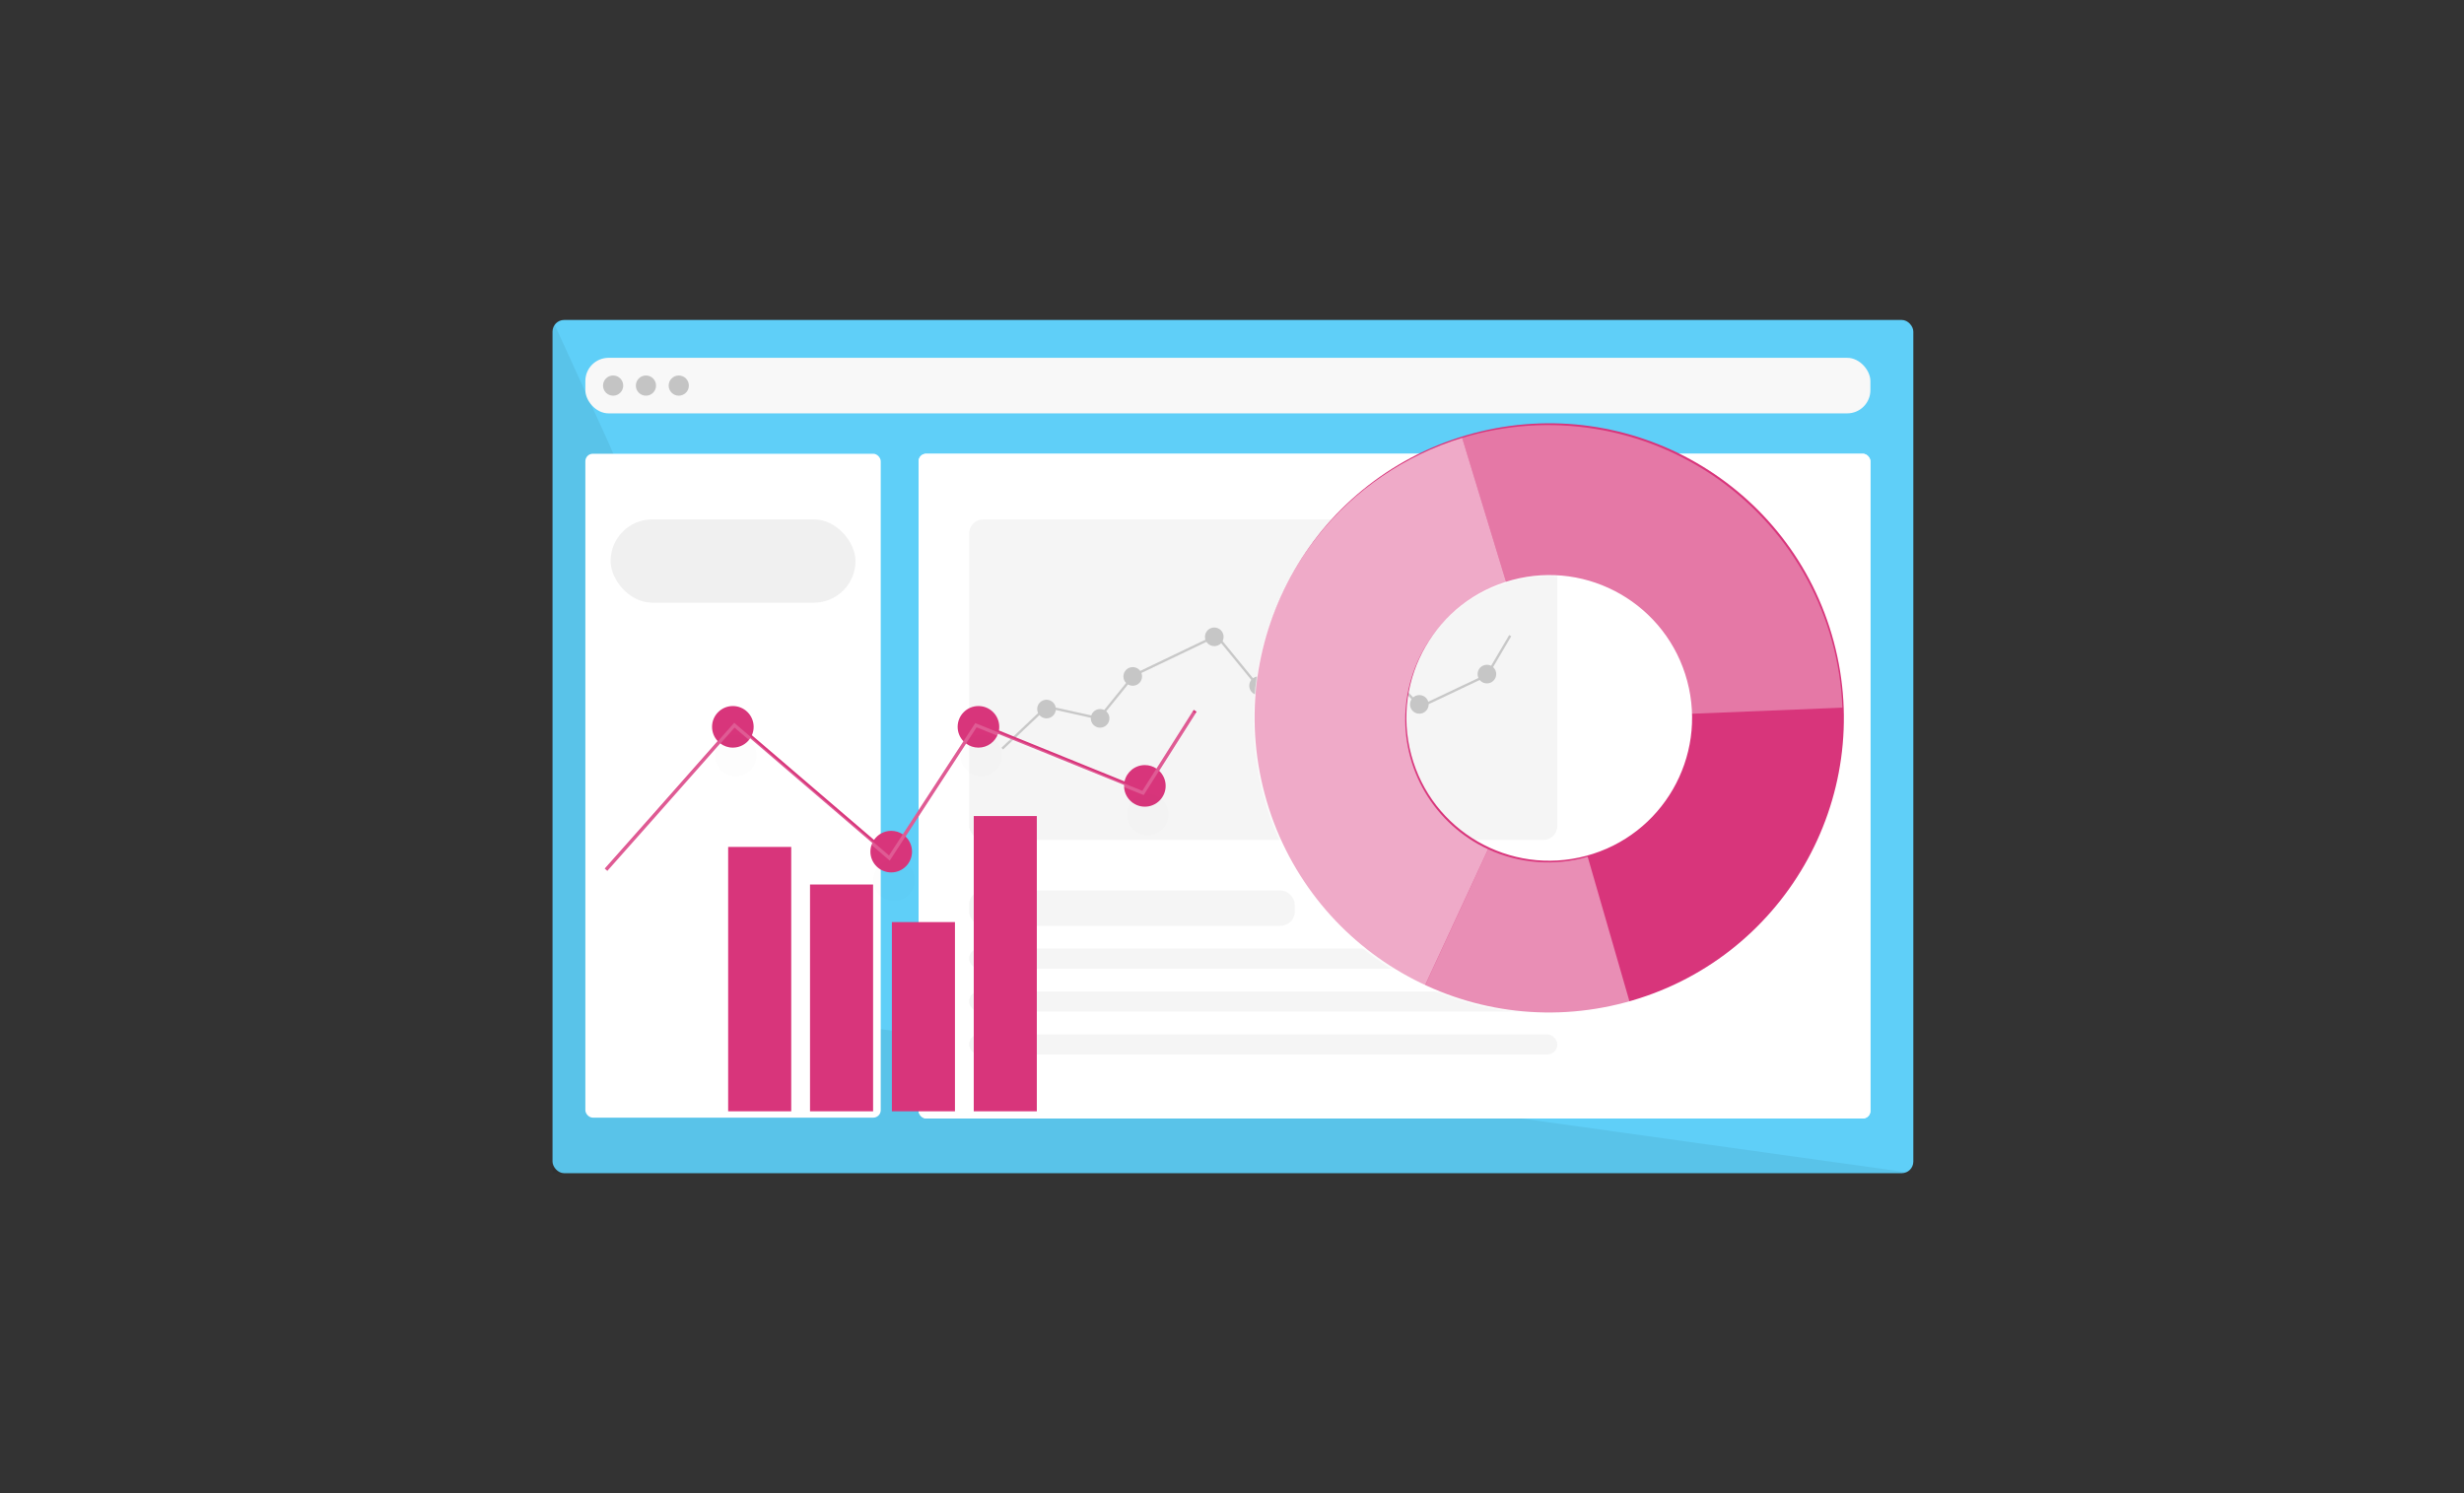 <svg class="illustration" width="1155" height="700" viewBox="0 0 1155 700" fill="none" xmlns="http://www.w3.org/2000/svg">
<rect x="0" y="0" width="1155" height="700" fill="#333333" stroke="none"/>
<rect x="259" y="150" width="637.87" height="400" rx="5.433" fill="#5fcff8"/>
<path d="M259 150L284.668 206.251L405.907 481.496L896.87 550H259V150Z" fill="black" fill-opacity="0.06"/>
<rect x="274.385" y="167.751" width="602.367" height="26.035" rx="10.866" fill="#F8F8F8"/>
<rect x="274.385" y="212.721" width="138.462" height="311.243" rx="3.515" fill="white"/>
<rect x="430.599" y="212.721" width="446.154" height="311.618" rx="3.519" fill="white"/>
<rect x="430.598" y="212.721" width="446.154" height="311.618" rx="3.519" fill="white"/>
<circle cx="287.403" cy="180.768" r="4.734" fill="#C4C4C4"/>
<circle cx="302.787" cy="180.768" r="4.734" fill="#C4C4C4"/>
<circle cx="318.171" cy="180.768" r="4.734" fill="#C4C4C4"/>
<rect x="454.266" y="243.492" width="275.74" height="150.296" rx="6.64" fill="black" fill-opacity="0.04"/>
<path d="M469.804 350.973L490.556 331.313L515.132 336.774L531.515 316.567L570.29 297.999L589.95 322.029L637.463 301.822L665.861 331.313L696.99 316.567L707.913 297.999" stroke="#C8C8C8" stroke-width="1.114"/>
<rect x="454.266" y="417.457" width="152.663" height="16.568" rx="6.64" fill="black" fill-opacity="0.04"/>
<rect x="454.266" y="444.676" width="275.74" height="9.467" rx="4.734" fill="black" fill-opacity="0.04"/>
<rect x="454.266" y="464.792" width="275.74" height="9.467" rx="4.734" fill="black" fill-opacity="0.04"/>
<rect x="454.266" y="484.911" width="275.74" height="9.467" rx="4.734" fill="black" fill-opacity="0.04"/>
<rect x="286.219" y="243.492" width="114.793" height="39.053" rx="19.527" fill="#C4C4C4" fill-opacity="0.25"/>
<circle cx="490.555" cy="332.405" r="4.369" fill="#C6C6C6"/>
<circle cx="515.676" cy="336.774" r="4.369" fill="#C6C6C6"/>
<circle cx="530.968" cy="317.114" r="4.369" fill="#C6C6C6"/>
<circle cx="569.197" cy="298.545" r="4.369" fill="#C6C6C6"/>
<circle cx="589.948" cy="321.482" r="4.369" fill="#C6C6C6"/>
<circle cx="636.915" cy="302.914" r="4.369" fill="#C6C6C6"/>
<circle cx="665.313" cy="330.22" r="4.369" fill="#C6C6C6"/>
<circle cx="696.988" cy="316.021" r="4.369" fill="#C6C6C6"/>
<path fill-rule="evenodd" clip-rule="evenodd" d="M761.945 469.926C835.605 450.188 879.319 374.474 859.581 300.814C839.844 227.153 764.13 183.44 690.47 203.177C616.809 222.914 573.095 298.628 592.833 372.289C612.57 445.949 688.284 489.663 761.945 469.926ZM743.535 401.221C707.819 410.791 671.107 389.596 661.537 353.88C651.967 318.163 673.163 281.452 708.879 271.881C744.595 262.311 781.307 283.507 790.877 319.223C800.447 354.939 779.251 391.651 743.535 401.221ZM352.449 344.686C352.982 343.481 353.277 342.149 353.277 340.747C353.277 335.362 348.912 330.996 343.527 330.996C338.142 330.996 333.777 335.362 333.777 340.747C333.777 343.33 334.781 345.679 336.421 347.424L305.813 382.047L305.812 382.048L283.481 407.209L284.681 408.274L307.013 383.112L307.014 383.111L337.612 348.499C339.253 349.752 341.303 350.497 343.527 350.497C346.925 350.497 349.916 348.759 351.662 346.124L408.894 395.18C408.324 396.419 408.006 397.797 408.006 399.249C408.006 404.634 412.372 409 417.757 409C423.142 409 427.507 404.634 427.507 399.249C427.507 396.457 426.334 393.939 424.452 392.161L452.844 348.584C454.465 349.786 456.472 350.497 458.646 350.497C462.882 350.497 466.487 347.795 467.833 344.021L526.909 367.984C526.903 368.13 526.9 368.277 526.9 368.425C526.9 373.81 531.265 378.175 536.65 378.175C542.035 378.175 546.401 373.81 546.401 368.425C546.401 365.639 545.233 363.127 543.359 361.35L560.917 333.627L559.562 332.769L542.101 360.339C540.545 359.288 538.669 358.675 536.65 358.675C531.981 358.675 528.078 361.956 527.123 366.339L468.247 342.458C468.345 341.902 468.396 341.33 468.396 340.747C468.396 335.362 464.031 330.996 458.646 330.996C453.261 330.996 448.895 335.362 448.895 340.747C448.895 343.375 449.935 345.76 451.626 347.514L423.194 391.154C421.64 390.109 419.77 389.499 417.757 389.499C414.409 389.499 411.455 391.187 409.699 393.758L352.449 344.686ZM456.445 382.579H486.011V520.973H456.445V382.579ZM418.072 432.275H447.638V520.973H418.072V432.275ZM409.264 414.661H379.698V520.973H409.264V414.661ZM341.325 397.047H370.891V520.973H341.325V397.047Z" fill="#d8357b"/>
<path d="M863.623 331.748C862.766 310.659 857.086 290.046 847.018 271.495C836.951 252.943 822.765 236.947 805.549 224.735C788.334 212.522 768.548 204.419 747.712 201.048C726.876 197.677 705.545 199.127 685.357 205.287L706.117 273.319C715.906 270.332 726.249 269.628 736.352 271.263C746.454 272.898 756.048 276.827 764.395 282.748C772.742 288.67 779.621 296.426 784.502 305.421C789.384 314.416 792.138 324.41 792.554 334.636L863.623 331.748Z" fill="white" fill-opacity="0.33"/>
<path d="M685.37 205.283C658.621 213.443 634.981 229.532 617.576 251.423C600.172 273.313 589.825 299.972 587.905 327.871C585.984 355.771 592.58 383.596 606.82 407.665C621.06 431.733 642.273 450.911 667.652 462.659L697.532 398.112C685.227 392.415 674.941 383.117 668.036 371.446C661.132 359.776 657.933 346.284 658.865 332.756C659.796 319.228 664.813 306.302 673.252 295.688C681.691 285.074 693.154 277.273 706.123 273.317L685.37 205.283Z" fill="white" fill-opacity="0.58"/>
<path d="M667.693 462.678C697.859 476.63 732.044 479.234 763.975 470.011L744.237 401.676C728.755 406.148 712.179 404.886 697.552 398.121L667.693 462.678Z" fill="white" fill-opacity="0.44"/>
<path d="M283.532 408.545L305.864 383.382L344.237 339.977L416.894 402.254L457.468 339.977L535.787 371.745L559.691 334.001" stroke="white" stroke-opacity="0.19" stroke-width="1.604"/>
<circle cx="344.867" cy="354.131" r="9.75" fill="black" fill-opacity="0.01"/>
<circle cx="419.096" cy="412.634" r="9.75" fill="black" fill-opacity="0.01"/>
<circle cx="459.986" cy="354.131" r="9.75" fill="black" fill-opacity="0.01"/>
<circle cx="537.99" cy="381.809" r="9.75" fill="black" fill-opacity="0.01"/>
</svg>
